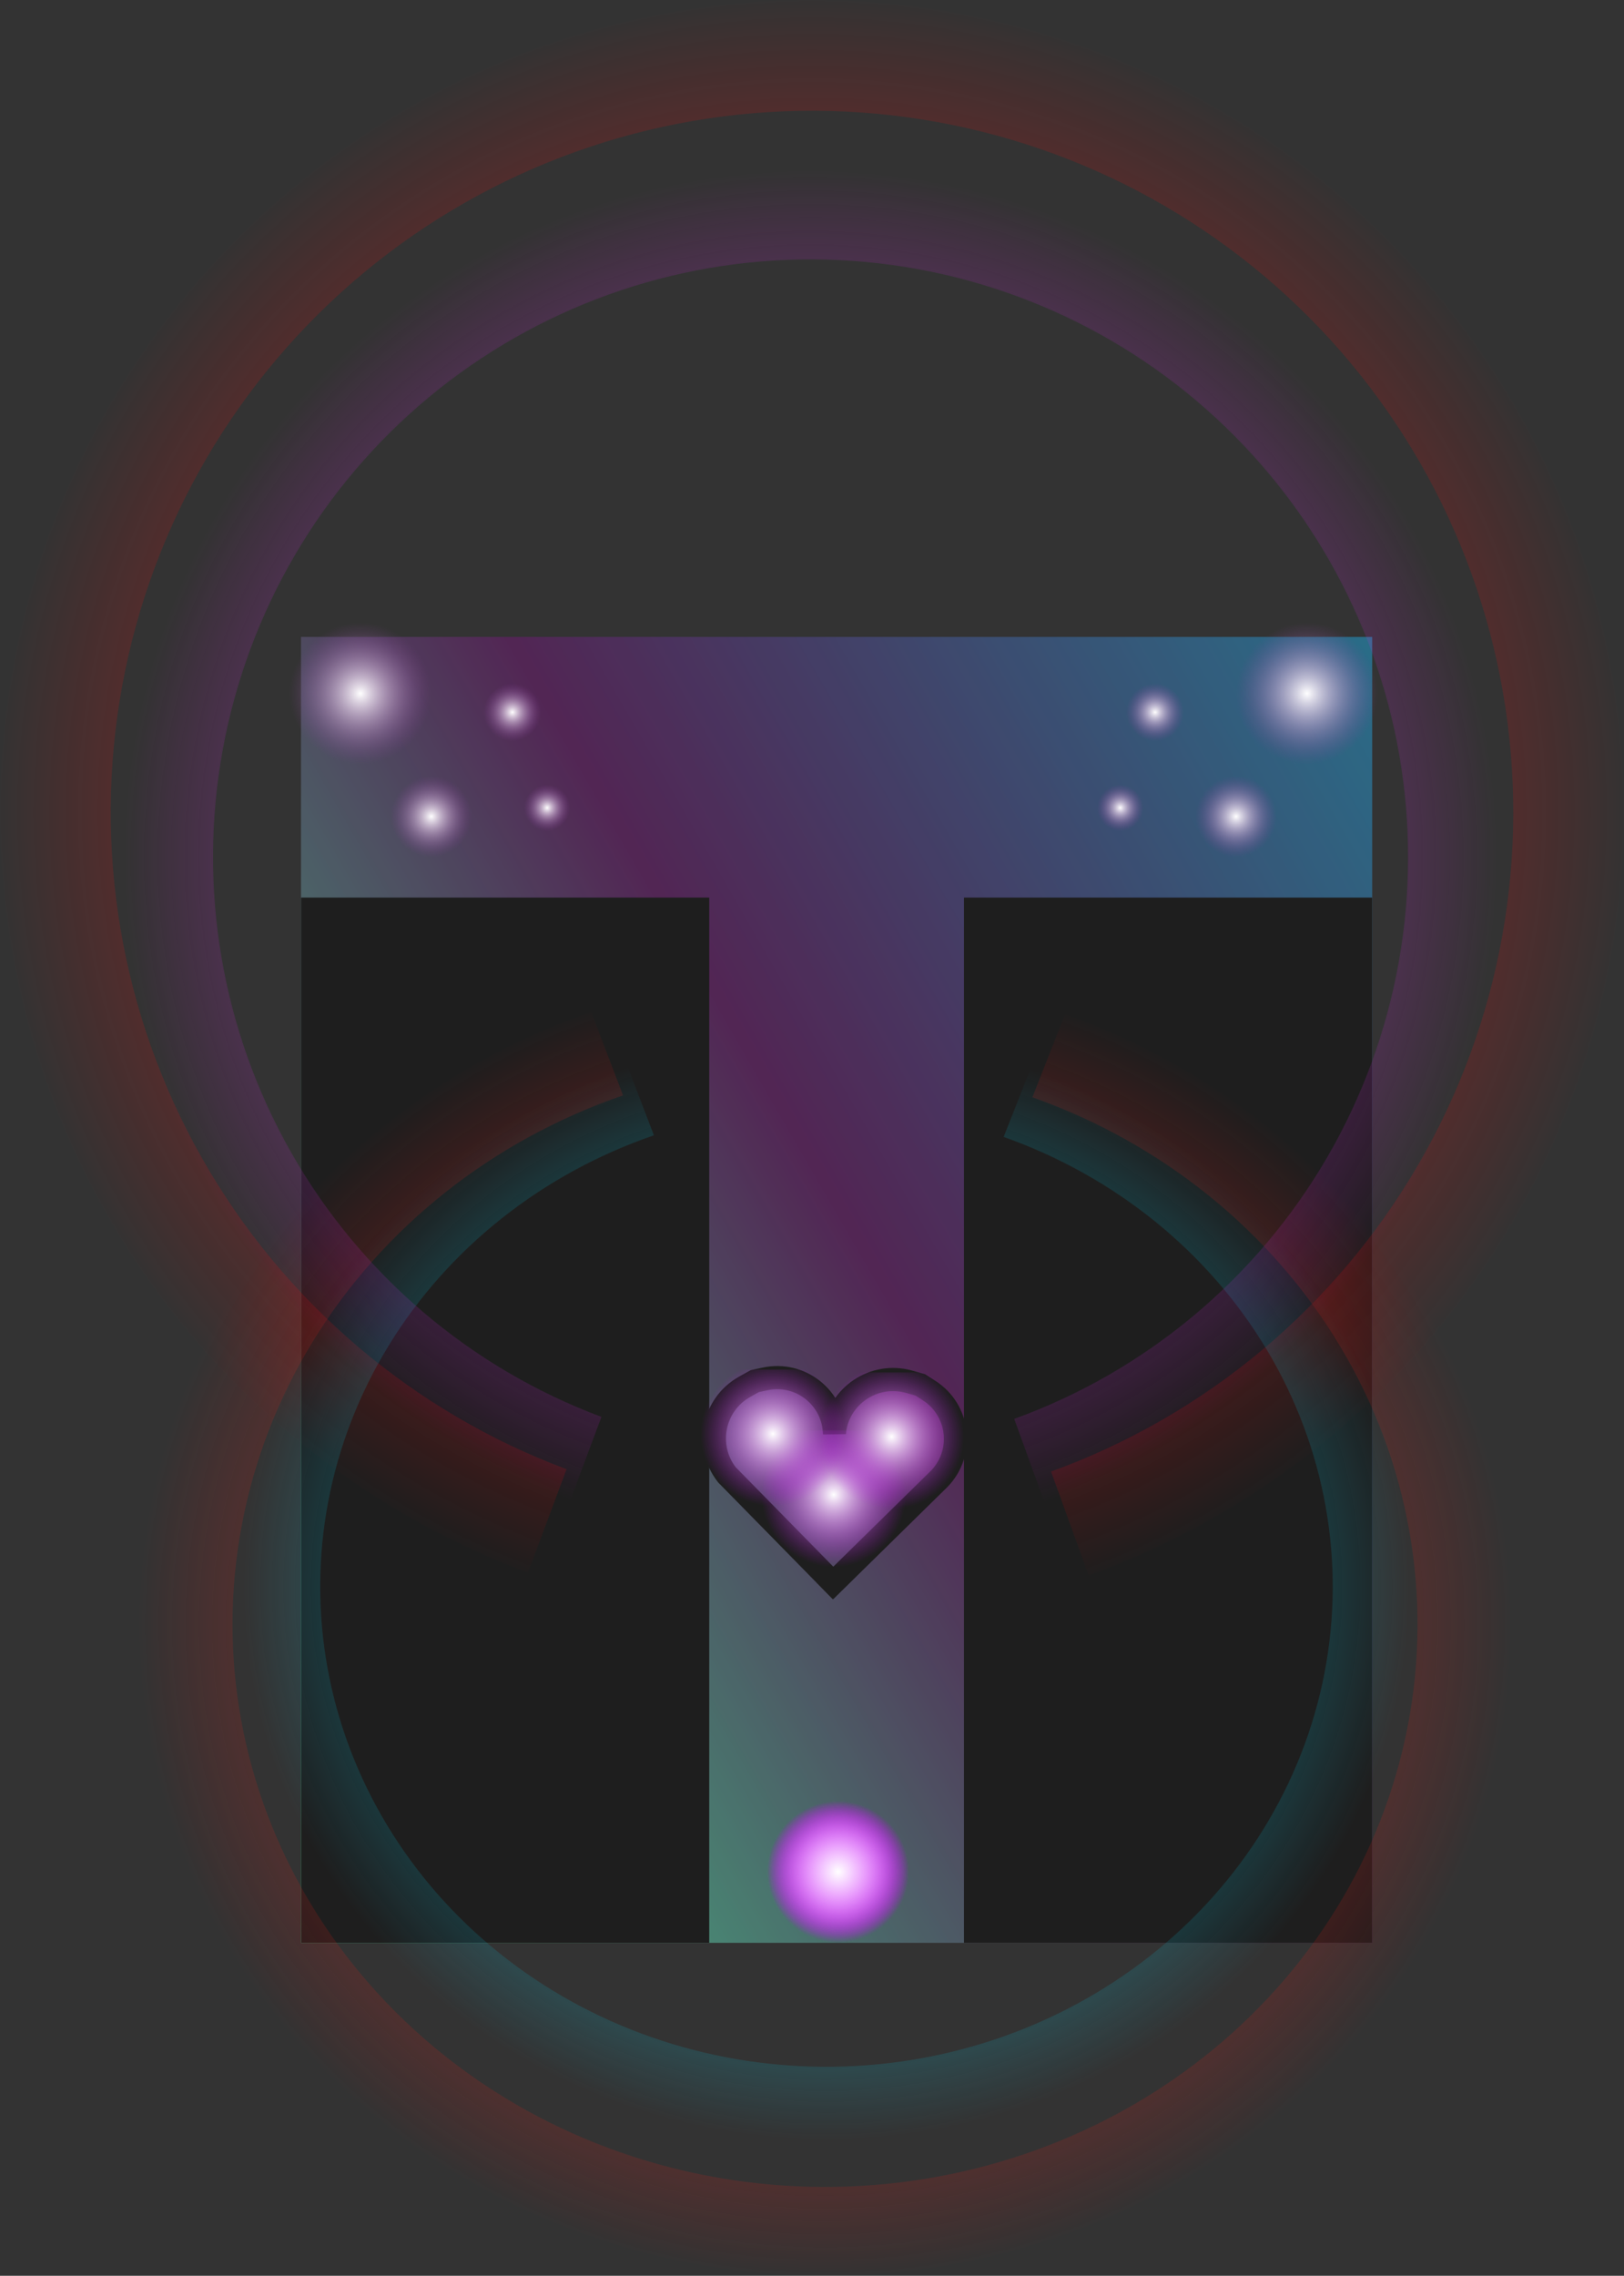 <svg width="561" height="786" viewBox="0 0 561 786" fill="none" xmlns="http://www.w3.org/2000/svg">
<rect x="0" y="0" width="561" height="786" fill="#333333" stroke="none"/>
<rect x="104" y="220" width="370" height="451" fill="url(#paint0_linear_17_2)"/>
<rect x="104" y="220" width="370" height="451" fill="black" fill-opacity="0.2"/>
<rect x="104" y="310" width="141" height="361" fill="#1E1E1E"/>
<rect x="333" y="310" width="141" height="361" fill="#1E1E1E"/>
<path d="M376.11 544.202C438.025 521.754 490.067 478.235 523.119 421.27C556.171 364.306 568.124 297.527 556.886 232.634C545.647 167.741 511.933 108.872 461.65 66.339C411.367 23.807 347.721 0.323 281.863 0.003C216.005 -0.317 152.134 22.547 101.44 64.589C50.745 106.631 16.461 165.17 4.592 229.951C-7.276 294.731 4.028 361.623 36.525 418.906C69.021 476.189 120.638 520.212 182.332 543.261L195.719 507.428C142.438 487.522 97.861 449.503 69.796 400.032C41.731 350.56 31.968 292.791 42.218 236.844C52.468 180.897 82.077 130.341 125.858 94.033C169.639 57.724 224.8 37.978 281.677 38.255C338.554 38.531 393.521 58.812 436.947 95.544C480.373 132.277 509.489 183.118 519.195 239.162C528.901 295.205 518.577 352.877 490.033 402.074C461.488 451.27 416.543 488.854 363.072 508.241L376.11 544.202Z" fill="url(#paint1_radial_17_2)"/>
<path d="M204.217 349.474C151.904 367.481 107.933 402.389 80.007 448.083C52.08 493.776 41.98 547.342 51.476 599.395C60.972 651.448 89.457 698.67 131.943 732.787C174.428 766.904 228.203 785.741 283.848 785.997C339.493 786.254 393.459 767.914 436.292 734.191C479.124 700.467 508.092 653.511 518.12 601.548C528.148 549.585 518.597 495.928 491.14 449.979C463.683 404.03 420.071 368.718 367.944 350.229L356.633 378.972C401.651 394.939 439.316 425.436 463.028 465.119C486.741 504.802 494.99 551.141 486.329 596.018C477.669 640.895 452.651 681.448 415.66 710.573C378.669 739.697 332.062 755.536 284.005 755.314C235.949 755.093 189.507 738.825 152.815 709.36C116.124 679.896 91.523 639.114 83.322 594.159C75.121 549.204 83.844 502.944 107.962 463.481C132.079 424.019 170.054 393.871 215.234 378.32L204.217 349.474Z" fill="url(#paint2_radial_17_2)"/>
<path d="M216.477 367.498C171.779 382.864 134.208 412.652 110.347 451.644C86.486 490.636 77.857 536.345 85.97 580.764C94.084 625.183 118.422 665.478 154.723 694.591C191.024 723.705 236.971 739.779 284.516 739.998C332.061 740.217 378.171 724.567 414.768 695.789C451.366 667.012 476.116 626.943 484.685 582.601C493.253 538.259 485.092 492.472 461.632 453.262C438.172 414.052 400.909 383.919 356.37 368.142L346.705 392.67C385.17 406.295 417.352 432.319 437.613 466.182C457.874 500.045 464.921 539.587 457.522 577.882C450.122 616.177 428.746 650.782 397.14 675.635C365.533 700.488 325.711 714.004 284.65 713.815C243.589 713.626 203.908 699.744 172.557 674.601C141.207 649.458 120.187 614.657 113.18 576.296C106.173 537.934 113.626 498.459 134.233 464.784C154.84 431.109 187.287 405.383 225.889 392.113L216.477 367.498Z" fill="url(#paint3_radial_17_2)"/>
<path d="M361.465 520.688C414.219 501.56 458.562 464.48 486.723 415.943C514.885 367.407 525.07 310.508 515.494 255.216C505.919 199.924 477.193 149.764 434.349 113.524C391.505 77.284 337.276 57.276 281.161 57.003C225.047 56.73 170.626 76.211 127.432 112.033C84.238 147.855 55.026 197.733 44.913 252.929C34.8 308.126 44.432 365.121 72.121 413.929C99.809 462.737 143.789 500.246 196.356 519.885L207.762 489.354C162.365 472.393 124.382 439.999 100.469 397.847C76.557 355.695 68.238 306.472 76.972 258.803C85.706 211.134 110.934 168.057 148.237 137.121C185.541 106.184 232.541 89.359 281.003 89.595C329.465 89.831 376.299 107.111 413.3 138.409C450.301 169.706 475.11 213.026 483.38 260.778C491.65 308.53 482.854 357.669 458.532 399.587C434.211 441.505 395.916 473.528 350.355 490.047L361.465 520.688Z" fill="url(#paint4_radial_17_2)"/>
<rect x="187" y="236" width="20" height="20" rx="10" transform="rotate(90 187 236)" fill="url(#paint5_diamond_17_2)"/>
<rect x="197" y="271" width="16" height="16" rx="8" transform="rotate(90 197 271)" fill="url(#paint6_diamond_17_2)"/>
<rect x="163" y="268" width="28" height="28" rx="11" transform="rotate(90 163 268)" fill="url(#paint7_diamond_17_2)"/>
<rect x="149" y="215" width="49" height="49" rx="11" transform="rotate(90 149 215)" fill="url(#paint8_diamond_17_2)"/>
<rect width="20" height="20" rx="10" transform="matrix(4.37114e-08 1 1 -4.37114e-08 389 236)" fill="url(#paint9_diamond_17_2)"/>
<rect width="16" height="16" rx="8" transform="matrix(4.37114e-08 1 1 -4.37114e-08 379 271)" fill="url(#paint10_diamond_17_2)"/>
<rect width="28" height="28" rx="11" transform="matrix(4.37114e-08 1 1 -4.37114e-08 413 268)" fill="url(#paint11_diamond_17_2)"/>
<rect width="49" height="49" rx="11" transform="matrix(4.37114e-08 1 1 -4.37114e-08 427 215)" fill="url(#paint12_diamond_17_2)"/>
<rect x="314" y="622" width="49" height="49" rx="11" transform="rotate(90 314 622)" fill="url(#paint13_diamond_17_2)"/>
<rect x="314" y="622" width="49" height="49" rx="11" transform="rotate(90 314 622)" fill="url(#paint14_diamond_17_2)"/>
<rect x="314" y="670" width="49" height="48" rx="11" transform="rotate(-180 314 670)" fill="url(#paint15_diamond_17_2)"/>
<rect x="314" y="671" width="49" height="49" rx="11" transform="rotate(-180 314 671)" fill="url(#paint16_diamond_17_2)"/>
<path d="M290.5 549.5L251.092 509.342V509.342C243.399 499.466 246.318 485.058 257.248 478.955L260.761 476.994L264.342 476.233C276.573 473.634 288.123 482.875 288.272 495.377V495.377" stroke="#1E1E1E" stroke-width="8"/>
<path d="M288.244 494.422V494.422C289.756 481.996 301.987 473.84 314.04 477.222L317.913 478.309L320.989 480.296C331.492 487.079 333.164 501.776 324.452 510.745V510.745L285 549.5" stroke="#1E1E1E" stroke-width="8"/>
<path d="M263 505C263 498.925 267.925 494 274 494H302C308.075 494 313 498.925 313 505V533C313 539.075 308.075 544 302 544H274C267.925 544 263 539.075 263 533V505Z" fill="url(#paint17_diamond_17_2)"/>
<path d="M242 484C242 477.925 246.925 473 253 473H281C287.075 473 292 477.925 292 484V512C292 518.075 287.075 523 281 523H253C246.925 523 242 518.075 242 512V484Z" fill="url(#paint18_diamond_17_2)"/>
<path d="M283 485C283 478.925 287.925 474 294 474H322C328.075 474 333 478.925 333 485V513C333 519.075 328.075 524 322 524H294C287.925 524 283 519.075 283 513V485Z" fill="url(#paint19_diamond_17_2)"/>
<defs>
<linearGradient id="paint0_linear_17_2" x1="68" y1="611.5" x2="749.694" y2="217.943" gradientUnits="userSpaceOnUse">
<stop stop-color="#52FCAB"/>
<stop offset="0.368" stop-color="#662F69"/>
<stop offset="0.831" stop-color="#1FADC5"/>
</linearGradient>
<radialGradient id="paint1_radial_17_2" cx="0" cy="0" r="1" gradientUnits="userSpaceOnUse" gradientTransform="translate(280.5 280.5) rotate(90) scale(280.5)">
<stop stop-color="#FF0C0C"/>
<stop offset="1" stop-color="#FF0404" stop-opacity="0"/>
</radialGradient>
<radialGradient id="paint2_radial_17_2" cx="0" cy="0" r="1" gradientUnits="userSpaceOnUse" gradientTransform="translate(285 561) rotate(-90) scale(225 237)">
<stop stop-color="#C0BA99"/>
<stop offset="1" stop-color="#FF0404" stop-opacity="0"/>
</radialGradient>
<radialGradient id="paint3_radial_17_2" cx="0" cy="0" r="1" gradientUnits="userSpaceOnUse" gradientTransform="translate(285.5 548) rotate(-90) scale(192 202.5)">
<stop stop-color="#0BFFC5"/>
<stop offset="1" stop-color="#08D3FF" stop-opacity="0"/>
</radialGradient>
<radialGradient id="paint4_radial_17_2" cx="0" cy="0" r="1" gradientUnits="userSpaceOnUse" gradientTransform="translate(280 296) rotate(90) scale(239)">
<stop stop-color="#17FFC7"/>
<stop offset="1" stop-color="#FF04F5" stop-opacity="0"/>
</radialGradient>
<radialGradient id="paint5_diamond_17_2" cx="0" cy="0" r="1" gradientUnits="userSpaceOnUse" gradientTransform="translate(197 246) rotate(90) scale(10)">
<stop stop-color="white"/>
<stop offset="1" stop-color="#883C9B" stop-opacity="0"/>
</radialGradient>
<radialGradient id="paint6_diamond_17_2" cx="0" cy="0" r="1" gradientUnits="userSpaceOnUse" gradientTransform="translate(205 279) rotate(90) scale(8)">
<stop stop-color="white"/>
<stop offset="1" stop-color="#883C9B" stop-opacity="0"/>
</radialGradient>
<radialGradient id="paint7_diamond_17_2" cx="0" cy="0" r="1" gradientUnits="userSpaceOnUse" gradientTransform="translate(177 282) rotate(90) scale(14 14)">
<stop stop-color="white"/>
<stop offset="1" stop-color="#883C9B" stop-opacity="0"/>
</radialGradient>
<radialGradient id="paint8_diamond_17_2" cx="0" cy="0" r="1" gradientUnits="userSpaceOnUse" gradientTransform="translate(173.5 239.5) rotate(90) scale(24.5 24.5)">
<stop stop-color="white"/>
<stop offset="1" stop-color="#883C9B" stop-opacity="0"/>
</radialGradient>
<radialGradient id="paint9_diamond_17_2" cx="0" cy="0" r="1" gradientUnits="userSpaceOnUse" gradientTransform="translate(10 10) rotate(90) scale(10)">
<stop stop-color="white"/>
<stop offset="1" stop-color="#883C9B" stop-opacity="0"/>
</radialGradient>
<radialGradient id="paint10_diamond_17_2" cx="0" cy="0" r="1" gradientUnits="userSpaceOnUse" gradientTransform="translate(8 8) rotate(90) scale(8)">
<stop stop-color="white"/>
<stop offset="1" stop-color="#883C9B" stop-opacity="0"/>
</radialGradient>
<radialGradient id="paint11_diamond_17_2" cx="0" cy="0" r="1" gradientUnits="userSpaceOnUse" gradientTransform="translate(14 14) rotate(90) scale(14 14)">
<stop stop-color="white"/>
<stop offset="1" stop-color="#883C9B" stop-opacity="0"/>
</radialGradient>
<radialGradient id="paint12_diamond_17_2" cx="0" cy="0" r="1" gradientUnits="userSpaceOnUse" gradientTransform="translate(24.5 24.5) rotate(90) scale(24.5 24.5)">
<stop stop-color="white"/>
<stop offset="1" stop-color="#883C9B" stop-opacity="0"/>
</radialGradient>
<radialGradient id="paint13_diamond_17_2" cx="0" cy="0" r="1" gradientUnits="userSpaceOnUse" gradientTransform="translate(338.5 646.5) rotate(90) scale(24.5 24.5)">
<stop stop-color="white"/>
<stop offset="1" stop-color="#CC00FF" stop-opacity="0"/>
</radialGradient>
<radialGradient id="paint14_diamond_17_2" cx="0" cy="0" r="1" gradientUnits="userSpaceOnUse" gradientTransform="translate(338.5 646.5) rotate(90) scale(24.5 24.5)">
<stop stop-color="white"/>
<stop offset="1" stop-color="#CC00FF" stop-opacity="0"/>
</radialGradient>
<radialGradient id="paint15_diamond_17_2" cx="0" cy="0" r="1" gradientUnits="userSpaceOnUse" gradientTransform="translate(338.5 694) rotate(90) scale(24 24.5)">
<stop stop-color="white"/>
<stop offset="1" stop-color="#CC00FF" stop-opacity="0"/>
</radialGradient>
<radialGradient id="paint16_diamond_17_2" cx="0" cy="0" r="1" gradientUnits="userSpaceOnUse" gradientTransform="translate(338.5 695.5) rotate(90) scale(24.5 24.5)">
<stop stop-color="white"/>
<stop offset="1" stop-color="#CC00FF" stop-opacity="0"/>
</radialGradient>
<radialGradient id="paint17_diamond_17_2" cx="0" cy="0" r="1" gradientUnits="userSpaceOnUse" gradientTransform="translate(288 516.222) rotate(90) scale(25)">
<stop stop-color="white"/>
<stop offset="1" stop-color="#CC00FF" stop-opacity="0"/>
</radialGradient>
<radialGradient id="paint18_diamond_17_2" cx="0" cy="0" r="1" gradientUnits="userSpaceOnUse" gradientTransform="translate(267 495.222) rotate(90) scale(25)">
<stop stop-color="white"/>
<stop offset="1" stop-color="#CC00FF" stop-opacity="0"/>
</radialGradient>
<radialGradient id="paint19_diamond_17_2" cx="0" cy="0" r="1" gradientUnits="userSpaceOnUse" gradientTransform="translate(308 496.222) rotate(90) scale(25)">
<stop stop-color="white"/>
<stop offset="1" stop-color="#CC00FF" stop-opacity="0"/>
</radialGradient>
</defs>
</svg>
